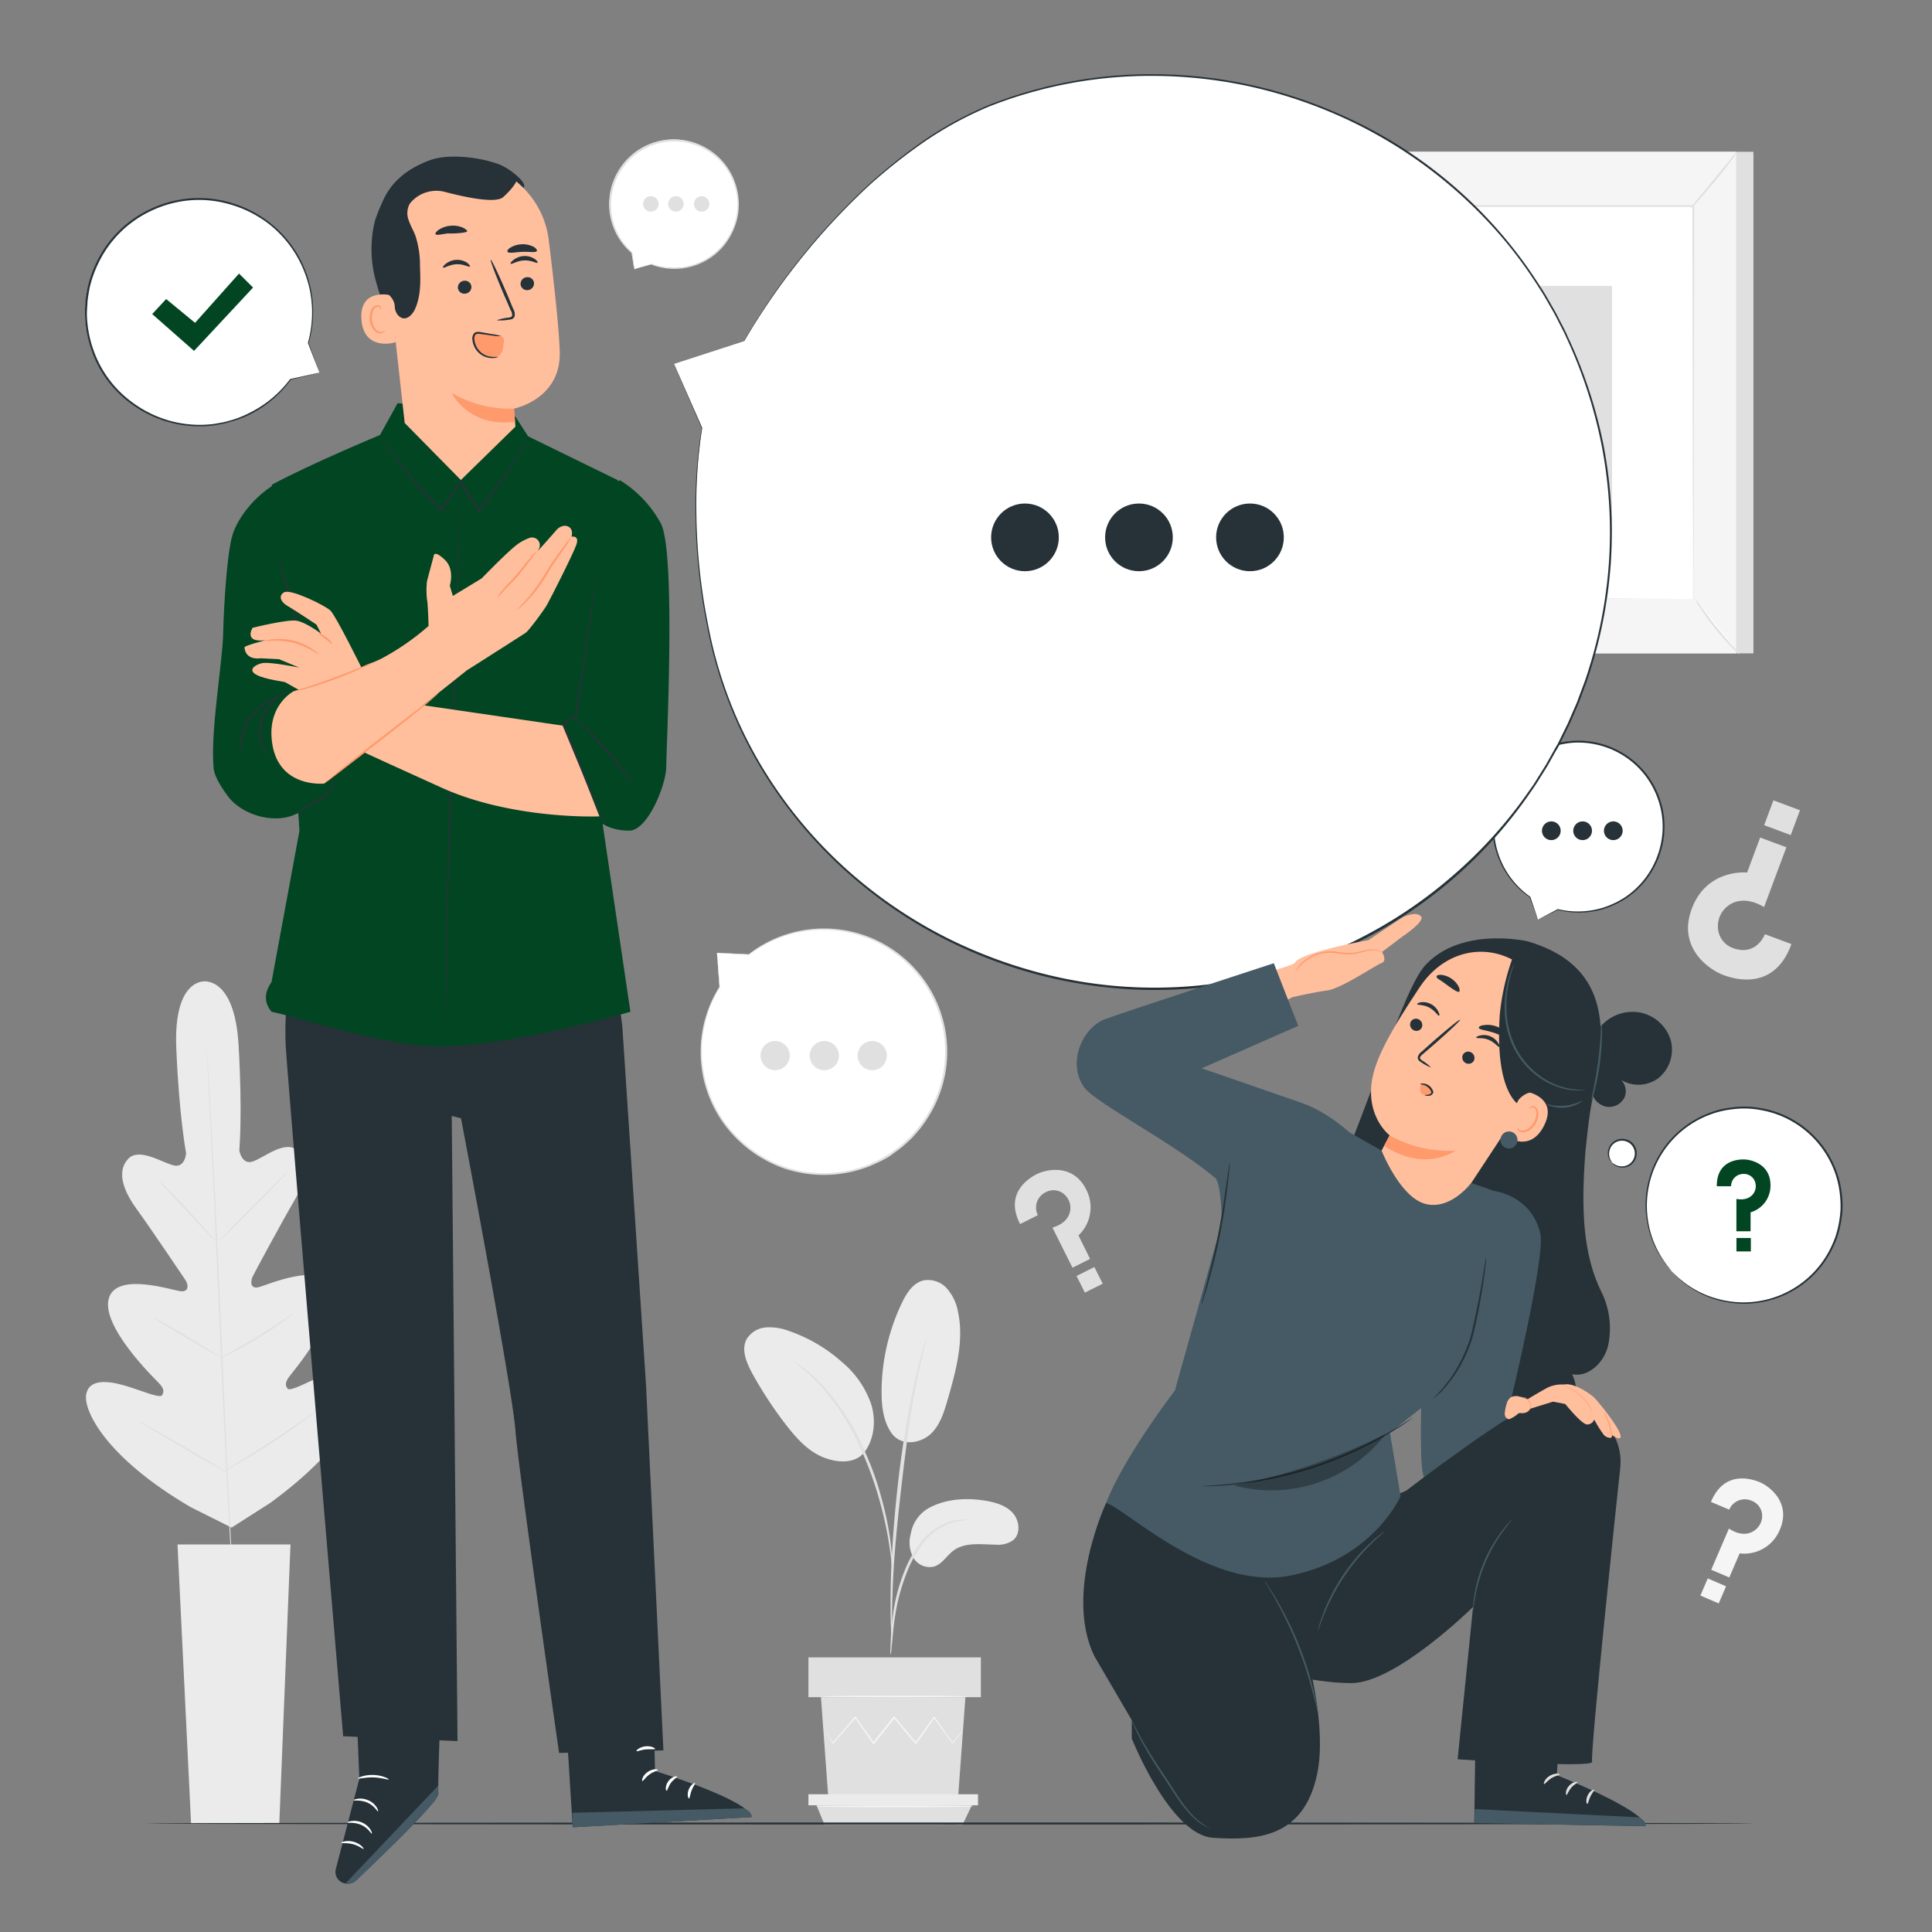 <svg xmlns="http://www.w3.org/2000/svg" viewBox="0 0 500 500"><rect x="0" y="0" width="500" height="500" fill="#808080" stroke="none"/><g id="freepik--background-complete--inject-11"><rect x="364.23" y="39.28" width="89.56" height="129.81" style="fill:#e0e0e0"></rect><rect x="359.74" y="39.28" width="89.56" height="129.81" style="fill:#f5f5f5"></rect><rect x="370.87" y="53.34" width="67.3" height="101.69" style="fill:#fff"></rect><path d="M438.17,155s0-.17,0-.5,0-.81,0-1.44c0-1.28,0-3.15,0-5.58,0-4.87,0-12-.06-20.94,0-17.93-.07-43.33-.11-73.23l.22.22-67.3,0h0l.24-.24c0,38.36,0,73.73-.05,101.69l-.19-.19,49,.1,13.54.05,3.55,0,1.23,0s-.4,0-1.19,0l-3.51,0-13.5.05-49.1.11h-.2V155c0-28,0-63.33-.05-101.69V53.1h.25l67.3,0h.22v.22c0,30-.08,55.41-.11,73.37,0,9,0,16-.06,20.9,0,2.41,0,4.27,0,5.53,0,.62,0,1.09,0,1.42S438.17,155,438.17,155Z" style="fill:#e0e0e0"></path><path d="M449.55,39.28A16,16,0,0,1,448,41.6c-1,1.39-2.52,3.28-4.2,5.33s-3.26,3.86-4.43,5.15a15.93,15.93,0,0,1-2,2,16.68,16.68,0,0,1,1.71-2.24l4.31-5.23,4.31-5.23A16.17,16.17,0,0,1,449.55,39.28Z" style="fill:#e0e0e0"></path><path d="M438.51,154.7a83,83,0,0,0,11.74,14.68" style="fill:#fff"></path><path d="M450.25,169.38a13,13,0,0,1-2.05-1.86,64.21,64.21,0,0,1-4.42-5,65.17,65.17,0,0,1-3.9-5.42,13.4,13.4,0,0,1-1.37-2.41,18.58,18.58,0,0,1,1.65,2.22c1,1.38,2.38,3.28,4,5.3s3.16,3.8,4.3,5.07A19.38,19.38,0,0,1,450.25,169.38Z" style="fill:#e0e0e0"></path><path d="M359.73,169l11.73-14.48" style="fill:#fff"></path><path d="M371.46,154.51a88.57,88.57,0,0,1-5.68,7.39,92.45,92.45,0,0,1-6,7.09,84.57,84.57,0,0,1,5.67-7.39A88.64,88.64,0,0,1,371.46,154.51Z" style="fill:#e0e0e0"></path><path d="M359.74,39.28a84.64,84.64,0,0,1,5.69,6.81,77.84,77.84,0,0,1,5.31,7.11,84.64,84.64,0,0,1-5.69-6.81A77.84,77.84,0,0,1,359.74,39.28Z" style="fill:#e0e0e0"></path><rect x="394.66" y="73.99" width="22.54" height="63.99" style="fill:#e0e0e0"></rect><path d="M264,316.79l4.6-2.31a4.37,4.37,0,0,1,2.05-5.94,4.18,4.18,0,0,1,4.8.57A4.64,4.64,0,0,1,277,313c-.13,1.67-1.26,3.7-4.63,4.7l5.19,10.38,4.55-2.28-3-6.07a10,10,0,0,0,2-11.88c-3.37-6.73-10.19-5.27-12.77-4C266.35,304.87,259.86,308.71,264,316.79Z" style="fill:#e0e0e0"></path><rect x="279.41" y="328.82" width="5.16" height="4.82" transform="translate(-118.4 161.17) rotate(-26.58)" style="fill:#e0e0e0"></rect><path d="M442.79,388.69l4.73,2a4.38,4.38,0,0,1,5.86-2.27,4.18,4.18,0,0,1,2.66,4,4.59,4.59,0,0,1-2,3.68c-1.37,1-3.65,1.43-6.59-.51l-4.59,10.66,4.68,2,2.68-6.24a9.94,9.94,0,0,0,10.39-6.1c3-6.91-2.53-11.19-5.19-12.33C453.42,382.79,446.29,380.31,442.79,388.69Z" style="fill:#f5f5f5"></path><rect x="440.76" y="409.34" width="5.16" height="4.82" transform="translate(198.68 -141.63) rotate(23.26)" style="fill:#f5f5f5"></rect><path d="M463.62,244.33l-6.86-2.56s-2.14,5.76-8.17,3.63a5.9,5.9,0,0,1-4-5.54,6.54,6.54,0,0,1,2.56-5.38c1.88-1.48,5.08-2.27,9.39.26l5.77-15.46-6.78-2.53-3.38,9.06s-10.43-1.09-14.33,9.4c-3.74,10,4.38,15.71,8.23,17.14C449,253.45,459.24,256.47,463.62,244.33Z" style="fill:#e0e0e0"></path><rect x="457.55" y="208.18" width="7.34" height="6.86" transform="translate(819.48 570.98) rotate(-159.56)" style="fill:#e0e0e0"></rect><path d="M185.54,246.59l8.31.44a31.74,31.74,0,1,1-7.62,8.44l0,0Z" style="fill:#fff"></path><path d="M185.54,246.59l.06.6c0,.41.09,1,.16,1.72.13,1.51.32,3.72.56,6.57l-.18-.07h0a.1.1,0,0,1,.14,0,.11.11,0,0,1,0,.13A31.71,31.71,0,0,0,181.71,270a32.39,32.39,0,0,0,.95,10,31.46,31.46,0,0,0,4.8,10.29,32.34,32.34,0,0,0,9.16,8.57,32.94,32.94,0,0,0,6,2.94,31.65,31.65,0,0,0,21.06,0,12.23,12.23,0,0,0,1.73-.69l1.72-.77c1.12-.57,2.19-1.24,3.29-1.87,1-.78,2.09-1.47,3.05-2.32l1.43-1.3c.23-.22.48-.43.7-.66l.65-.72a32.05,32.05,0,0,0,7.32-13.38,31.38,31.38,0,0,0-5.42-27,32.17,32.17,0,0,0-9.51-8.32,31.61,31.61,0,0,0-34.75,2.34.08.08,0,0,1-.07,0l-6.13-.38-1.61-.11c-.37,0-.56,0-.56,0h.52l1.59.06,6.2.27-.06,0a31.53,31.53,0,0,1,14-6.19,31.91,31.91,0,0,1,21.12,3.63,32.54,32.54,0,0,1,9.67,8.42,31.76,31.76,0,0,1,5.55,27.37,32.48,32.48,0,0,1-7.44,13.6l-.65.74-.72.67-1.45,1.32c-1,.86-2.08,1.57-3.1,2.35s-2.21,1.33-3.35,1.91l-1.74.77a13.28,13.28,0,0,1-1.77.7,32.16,32.16,0,0,1-21.39,0,33.66,33.66,0,0,1-6.11-3,32.93,32.93,0,0,1-9.26-8.71,32,32,0,0,1-4.83-10.46,32.42,32.42,0,0,1-.9-10.09,31.67,31.67,0,0,1,4.76-14.56l.16.13h0a.11.11,0,0,1-.15,0,.09.09,0,0,1,0-.06c-.19-2.89-.34-5.12-.45-6.65,0-.73-.08-1.29-.1-1.7S185.54,246.59,185.54,246.59Z" style="fill:#e0e0e0"></path><path d="M204.39,273.19a3.78,3.78,0,1,1-3.78-3.78A3.78,3.78,0,0,1,204.39,273.19Z" style="fill:#e0e0e0"></path><path d="M217.12,273.19a3.78,3.78,0,1,1-3.78-3.78A3.78,3.78,0,0,1,217.12,273.19Z" style="fill:#e0e0e0"></path><path d="M229.52,273.19a3.78,3.78,0,1,1-3.78-3.78A3.78,3.78,0,0,1,229.52,273.19Z" style="fill:#e0e0e0"></path><path d="M164.17,69.65l-.63-4.31a16.62,16.62,0,1,1,5.11,3h0Z" style="fill:#fff"></path><path d="M164.17,69.65l.3-.1.87-.27,3.29-1,0,.19h0a.11.11,0,0,1,0-.15.11.11,0,0,1,.13,0,16.66,16.66,0,0,0,7.86.85,16.43,16.43,0,0,0,14.19-17.5,16.67,16.67,0,0,0-2.27-7.12A15.77,15.77,0,0,0,183,39a16.56,16.56,0,0,0-7.54-2.38,16.31,16.31,0,0,0-13.19,5.48,16.74,16.74,0,0,0-3.29,5.68,16.46,16.46,0,0,0,.21,11,16.63,16.63,0,0,0,4.46,6.51s0,0,0,.06c.16,1.35.3,2.41.39,3.17,0,.35.08.63.1.85s0,.3,0,.3,0-.08-.06-.26-.08-.48-.14-.81c-.13-.77-.3-1.85-.53-3.22l0,.06a16.57,16.57,0,0,1-4.64-6.54,16.78,16.78,0,0,1-.31-11.27,17.17,17.17,0,0,1,3.35-5.86,16.72,16.72,0,0,1,13.57-5.67,17,17,0,0,1,7.79,2.45,16.31,16.31,0,0,1,5.68,5.73,17.13,17.13,0,0,1,2.31,7.35,16.17,16.17,0,0,1-1.06,7.17,17.17,17.17,0,0,1-3.55,5.67,16.74,16.74,0,0,1-10,5,16.52,16.52,0,0,1-8-1l.1-.18h0a.11.11,0,0,1,0,.15l-.06,0-3.39.88-.86.22Z" style="fill:#e0e0e0"></path><path d="M179.59,52.77a2,2,0,1,1,2,2A2,2,0,0,1,179.59,52.77Z" style="fill:#e0e0e0"></path><path d="M172.93,52.77a2,2,0,1,1,2,2A2,2,0,0,1,172.93,52.77Z" style="fill:#e0e0e0"></path><path d="M166.45,52.77a2,2,0,1,1,2,2A2,2,0,0,1,166.45,52.77Z" style="fill:#e0e0e0"></path><path d="M240.67,390.12c4.36-2.25,9.5-2.54,14.35-1.74,2.6.43,5.31,1.21,7.08,3.17s2.11,5.39.08,7.07a6.84,6.84,0,0,1-4.47,1.14c-3.79-.05-8-.72-11,1.57-1.73,1.3-2.88,3.46-5,4.1a4.88,4.88,0,0,1-5.38-2.39,8.35,8.35,0,0,1-.61-6.16A9.43,9.43,0,0,1,240.67,390.12Z" style="fill:#ebebeb"></path><path d="M230.67,370.82c2.67,3.81,7.85,2.55,10.26.23s3.42-5.7,4.35-8.92c2.11-7.35,4.24-15.05,2.67-22.54a12.55,12.55,0,0,0-2.88-6.12,6.55,6.55,0,0,0-6.2-2.07c-2.61.7-4.24,3.26-5.41,5.69a53.72,53.72,0,0,0-5.31,23.06c0,3.71.42,7.61,2.52,10.67" style="fill:#ebebeb"></path><path d="M223.34,376.29c2.9-3.44,3.45-8.45,2.16-12.76a24.57,24.57,0,0,0-7.56-11,40.49,40.49,0,0,0-13.54-8,14.37,14.37,0,0,0-6.09-1,6.41,6.41,0,0,0-5.11,3.09c-1.42,2.72,0,6,1.42,8.7a103.89,103.89,0,0,0,8.89,13.54c2.67,3.44,5.72,6.83,9.78,8.38s8.28,1.37,10.44-1.45" style="fill:#ebebeb"></path><path d="M230.49,428.32a8.31,8.31,0,0,0,.24-1.73c.12-1.26.28-2.84.46-4.73a68.85,68.85,0,0,1,1.06-6.93,54,54,0,0,1,2.52-8.18,30.4,30.4,0,0,1,4.18-7.41,15.66,15.66,0,0,1,5.28-4.39,15.05,15.05,0,0,1,4.45-1.39,8,8,0,0,0,1.73-.25,8.52,8.52,0,0,0-1.76,0,13.55,13.55,0,0,0-4.64,1.2,15.6,15.6,0,0,0-5.57,4.43,29.85,29.85,0,0,0-4.33,7.56,49,49,0,0,0-2.5,8.31,56.32,56.32,0,0,0-.92,7c-.15,2-.21,3.63-.24,4.75A8.2,8.2,0,0,0,230.49,428.32Z" style="fill:#e0e0e0"></path><path d="M230.81,424.68a3.07,3.07,0,0,0,.05-.8c0-.6,0-1.37,0-2.3,0-2,0-4.88.11-8.44.17-7.13.79-14.8,2-25.62,1.12-10.17,2.63-22,4.22-29.7.34-1.75.69-3.33,1-4.7s.57-2.58.82-3.54l.54-2.24a2.73,2.73,0,0,0,.14-.79,3.44,3.44,0,0,0-.28.75c-.17.58-.39,1.31-.66,2.21s-.6,2.14-.95,3.51-.74,3-1.11,4.69a260.14,260.14,0,0,0-4.44,27.56c-1.19,10.84-1.72,20.71-1.77,27.86,0,3.57,0,6.46.13,8.46,0,.93.1,1.69.14,2.3A4.12,4.12,0,0,0,230.81,424.68Z" style="fill:#e0e0e0"></path><path d="M230.86,405.65a15.16,15.16,0,0,0,0-2.4c-.08-1.54-.3-3.77-.73-6.51a85.87,85.87,0,0,0-2.12-9.47,75.47,75.47,0,0,0-4-11.21,59.74,59.74,0,0,0-11.64-18.13,30.52,30.52,0,0,0-2.73-2.54c-.42-.36-.8-.71-1.17-1l-1.07-.73a14.44,14.44,0,0,0-2-1.3c-.11.16,2.87,1.91,6.63,5.91a63.22,63.22,0,0,1,11.34,18.06,88.1,88.1,0,0,1,4,11.11,95.42,95.42,0,0,1,2.25,9.38c.5,2.71.78,4.91,1,6.44A15.46,15.46,0,0,0,230.86,405.65Z" style="fill:#e0e0e0"></path><polygon points="212.46 439.23 214.37 465.35 247.94 465.35 249.85 439.23 212.46 439.23" style="fill:#e0e0e0"></polygon><rect x="209.22" y="428.93" width="44.63" height="10.3" style="fill:#e0e0e0"></rect><polygon points="209.22 464.35 209.22 467.21 211.32 467.21 253.11 467.21 253.11 464.35 209.22 464.35" style="fill:#ebebeb"></polygon><polygon points="213.37 472.23 211.32 467.21 251.51 467.21 249.12 472.23 213.37 472.23" style="fill:#e0e0e0"></polygon><path d="M249.22,447.76s0,.09-.15.24l-.51.67-1.95,2.5-.09.11-.08-.11-4.81-6.65h.28l-4.73,6.7-.15.21-.16-.2c-1.75-2.07-3.65-4.33-5.61-6.67h.32l-.31.39-5,6.29-.17.21-.16-.22-4.73-6.69h.28l-5.83,6.64-.1.12-.08-.14c-.77-1.29-1.38-2.32-1.83-3.06l-.47-.82A1.08,1.08,0,0,1,213,447a1.23,1.23,0,0,1,.2.26l.51.79,1.92,3-.18,0,5.73-6.72.15-.17.13.18,4.77,6.67h-.32c1.59-2,3.27-4.11,5-6.3.11-.13.22-.26.31-.39l.16-.2.17.2,5.59,6.69h-.31l4.77-6.66.14-.2.14.2,4.7,6.71h-.17l2-2.44L249,448A2.25,2.25,0,0,1,249.22,447.76Z" style="fill:#f5f5f5"></path><path d="M250.31,439.05c0,.12-8.41.21-18.78.21s-18.79-.09-18.79-.21,8.41-.21,18.79-.21S250.31,438.94,250.31,439.05Z" style="fill:#f5f5f5"></path><path d="M252,467.49c0,.12-9.14.21-20.42.21s-20.41-.09-20.41-.21,9.14-.21,20.41-.21S252,467.38,252,467.49Z" style="fill:#f5f5f5"></path><path d="M52.81,254s-7.92-.57-7.19,17.19,2.54,27.23,2.54,27.23-.23,3.94-3.28,3.17-8.79-4.61-11.63-1.75-1.89,7.53,2,12.9,12,17.45,12.74,18.54,1,3.09-1.16,2.9S30.08,329,28.14,336.1,39.53,356.34,41,357.81s1.51,2.4.93,3.28-5.33-1.23-9.54-2.47-9.31-1.93-10.08,2.24,5.09,16.37,27.06,29.2l10.57,5.28,10-6.39c20.58-15,25.2-27.69,24-31.76s-6.19-2.87-10.25-1.22-8.58,4.25-9.25,3.42-.68-1.76.6-3.36,13.21-16,10.58-22.88-16.66-.45-18.79,0-2-1.63-1.45-2.77,7.48-14,10.82-19.72,3.93-10.37.71-13-8.43,1.83-11.39,2.9-3.59-2.82-3.59-2.82.86-9.6-.19-27.35S52.65,254,52.65,254" style="fill:#ebebeb"></path><path d="M53.43,269.91s0,.12,0,.37.05.63.09,1.09c.07,1,.16,2.39.28,4.2.25,3.64.56,8.91.92,15.43.72,13,1.57,31.06,2.44,51s1.67,37.93,2.32,51c.33,6.5.6,11.77.79,15.44.09,1.81.16,3.22.2,4.2,0,.46,0,.83.05,1.09a3.39,3.39,0,0,1,0,.37s0-.12,0-.37-.05-.62-.09-1.09c-.06-1-.16-2.39-.28-4.19-.24-3.65-.56-8.92-.92-15.44-.72-13-1.57-31.05-2.44-51s-1.67-37.92-2.32-51c-.33-6.51-.6-11.78-.78-15.45-.09-1.8-.16-3.22-.21-4.19,0-.47,0-.83,0-1.1Z" style="fill:#e0e0e0"></path><path d="M41.06,305.53a3.41,3.41,0,0,1,.66.55c.41.37,1,.92,1.68,1.61,1.39,1.38,3.27,3.34,5.3,5.54l5.17,5.66,1.57,1.7a3.41,3.41,0,0,1,.55.66,3.81,3.81,0,0,1-.66-.55c-.41-.37-1-.92-1.67-1.62-1.38-1.39-3.23-3.38-5.26-5.58l-5.21-5.61-1.58-1.7A3.81,3.81,0,0,1,41.06,305.53Z" style="fill:#e0e0e0"></path><path d="M57,320.9c-.08-.08,3.79-4.13,8.63-9s8.84-8.84,8.92-8.76-3.78,4.13-8.63,9S57.12,321,57,320.9Z" style="fill:#e0e0e0"></path><path d="M57,351.52a3.47,3.47,0,0,1,.73-.46l2.07-1.16c1.74-1,4.15-2.35,6.75-3.94s4.91-3.12,6.57-4.23l2-1.32a4.49,4.49,0,0,1,.75-.44,3.45,3.45,0,0,1-.65.57c-.45.35-1.09.84-1.91,1.42-1.62,1.18-3.91,2.74-6.52,4.34s-5,2.93-6.82,3.85c-.9.45-1.62.81-2.14,1.05A3.22,3.22,0,0,1,57,351.52Z" style="fill:#e0e0e0"></path><path d="M39.49,340.81a3,3,0,0,1,.73.34l1.91,1.06c1.61.92,3.82,2.2,6.25,3.65s4.61,2.77,6.18,3.74c.79.49,1.42.89,1.85,1.18s.67.45.65.48a3.64,3.64,0,0,1-.73-.34c-.46-.25-1.11-.61-1.91-1.07-1.61-.91-3.82-2.2-6.25-3.64s-4.61-2.77-6.18-3.75c-.79-.49-1.42-.89-1.85-1.18A2.78,2.78,0,0,1,39.49,340.81Z" style="fill:#e0e0e0"></path><path d="M36,367.84a5.23,5.23,0,0,1,.93.45l2.46,1.36c2.07,1.16,4.91,2.79,8,4.6s6,3.49,8,4.72l2.4,1.46a6,6,0,0,1,.85.59,4.46,4.46,0,0,1-.93-.45l-2.46-1.36c-2.07-1.16-4.91-2.78-8-4.61s-6-3.48-8-4.71l-2.4-1.46A6,6,0,0,1,36,367.84Z" style="fill:#e0e0e0"></path><path d="M58.21,380.55a6.93,6.93,0,0,1,.92-.61l2.57-1.57c2.17-1.32,5.16-3.15,8.4-5.27s6.14-4.1,8.22-5.55l2.47-1.71a5.75,5.75,0,0,1,.94-.6,6,6,0,0,1-.84.72c-.56.44-1.38,1.07-2.4,1.82-2,1.52-4.91,3.54-8.17,5.66s-6.26,3.92-8.47,5.18c-1.11.63-2,1.12-2.64,1.45A4.56,4.56,0,0,1,58.21,380.55Z" style="fill:#e0e0e0"></path><polygon points="75.18 399.71 45.94 399.71 49.45 471.95 72.28 471.95 75.18 399.71" style="fill:#ebebeb"></polygon></g><g id="freepik--Floor--inject-11"><path d="M454.17,471.92c0,.14-93.29.26-208.34.26s-208.36-.12-208.36-.26,93.27-.26,208.36-.26S454.17,471.77,454.17,471.92Z" style="fill:#263238"></path></g><g id="freepik--speech-bubbles-2--inject-11"><path d="M398,238l5.18-2.59a22.13,22.13,0,1,0-7.22-3.27h0Z" style="fill:#fff"></path><path d="M398,238a2.17,2.17,0,0,1-.15-.36c-.1-.27-.23-.63-.41-1.1-.37-1-.9-2.48-1.59-4.36a.11.11,0,0,1,.07-.14H396l-.1.19a22,22,0,0,1-7.12-8,23,23,0,0,1-2.25-6.7,22.24,22.24,0,0,1,.16-8,22.89,22.89,0,0,1,3.48-8.17,21.87,21.87,0,0,1,7-6.57,22.65,22.65,0,0,1,9.75-3.05,22.38,22.38,0,0,1,19.1,8.46,22.76,22.76,0,0,1,4.32,9.36,21.77,21.77,0,0,1-.23,9.69,22.75,22.75,0,0,1-3.82,8.09,22.36,22.36,0,0,1-5.95,5.48l-1.64.92c-.54.29-1.11.51-1.65.75a20,20,0,0,1-3.25,1.08,21.87,21.87,0,0,1-10.65-.08h.07l-3.9,1.88-1,.48L398,238l.35-.19c.24-.14.57-.31,1-.53l3.79-2h.07a22,22,0,0,0,10.52-.06,19.35,19.35,0,0,0,3.19-1.08c.53-.25,1.09-.46,1.62-.75l1.61-.92a21.87,21.87,0,0,0,5.8-5.41,22.27,22.27,0,0,0,3.71-7.94,21.29,21.29,0,0,0,.2-9.48,22.23,22.23,0,0,0-4.24-9.15,21.89,21.89,0,0,0-18.65-8.26,22.43,22.43,0,0,0-9.54,3,21.33,21.33,0,0,0-6.86,6.41,22.47,22.47,0,0,0-3.45,8,21.89,21.89,0,0,0-.19,7.88,22.36,22.36,0,0,0,2.16,6.6,22.06,22.06,0,0,0,6.94,7.95.09.09,0,0,1,0,.14.1.1,0,0,1-.12,0h0l.13-.13c.63,1.87,1.11,3.32,1.45,4.34.16.48.28.86.38,1.14S398,238,398,238Z" style="fill:#263238"></path><path d="M403.9,215a2.42,2.42,0,1,1-2.41-2.42A2.41,2.41,0,0,1,403.9,215Z" style="fill:#263238"></path><path d="M412,215a2.42,2.42,0,1,1-2.42-2.42A2.41,2.41,0,0,1,412,215Z" style="fill:#263238"></path><path d="M419.94,215a2.42,2.42,0,1,1-2.41-2.42A2.41,2.41,0,0,1,419.94,215Z" style="fill:#263238"></path><circle cx="451.29" cy="311.96" r="25.3" transform="translate(-93.8 374.13) rotate(-41.16)" style="fill:#fff"></circle><path d="M432.66,329.08a2.13,2.13,0,0,1,.31.27l.87.82.64.62c.25.21.54.42.84.66a18.26,18.26,0,0,0,2.15,1.56,24.24,24.24,0,0,0,6.6,3,25.11,25.11,0,0,0,29.44-12.51,27.39,27.39,0,0,0,1.43-3.27,25.77,25.77,0,0,0,.93-3.53,30.08,30.08,0,0,0,.46-3.71,28.63,28.63,0,0,0-.16-3.8,24.25,24.25,0,0,0-2-7.5,24.91,24.91,0,0,0-10.69-11.65,24.47,24.47,0,0,0-7.31-2.66,23,23,0,0,0-7.5-.34,26.54,26.54,0,0,0-3.6.63,25.11,25.11,0,0,0-18.45,19.84,25.28,25.28,0,0,0,.1,9.58,24.18,24.18,0,0,0,2.46,6.83,18.27,18.27,0,0,0,1.37,2.28c.21.32.4.62.59.88s.39.49.56.69c.31.4.56.71.75.94l.24.34a3.55,3.55,0,0,1-.28-.3c-.2-.22-.46-.53-.79-.91l-.58-.68c-.2-.26-.39-.56-.61-.88A17.69,17.69,0,0,1,429,324a24,24,0,0,1-2.56-6.87,25.4,25.4,0,0,1,4.46-20.47,25.49,25.49,0,0,1,10.6-8.28,27.31,27.31,0,0,1,3.44-1.18,26.05,26.05,0,0,1,3.67-.64,23.45,23.45,0,0,1,7.64.33,24.54,24.54,0,0,1,7.46,2.71,25.34,25.34,0,0,1,10.9,11.88,24.86,24.86,0,0,1,2.07,7.65,23.64,23.64,0,0,1-.32,7.65,28.85,28.85,0,0,1-.95,3.6,28.32,28.32,0,0,1-1.47,3.32A25.41,25.41,0,0,1,444,336.31a23.77,23.77,0,0,1-6.62-3.14,17.41,17.41,0,0,1-2.15-1.6c-.29-.25-.58-.47-.82-.69l-.63-.63-.84-.87A1.87,1.87,0,0,1,432.66,329.08Z" style="fill:#263238"></path><path d="M417.2,300.88a3.54,3.54,0,1,1,5,.22A3.53,3.53,0,0,1,417.2,300.88Z" style="fill:#fff"></path><path d="M417.2,300.88s.25.2.72.48a3.5,3.5,0,0,0,2.2.47,3.32,3.32,0,1,0-3.61-3.93,3.51,3.51,0,0,0,.28,2.23c.24.49.45.72.41.75s-.28-.17-.58-.66a3.42,3.42,0,0,1-.46-2.38,3.69,3.69,0,0,1,2.2-2.82,3.75,3.75,0,0,1,4.78,5.21,3.68,3.68,0,0,1-3,1.95,3.47,3.47,0,0,1-2.33-.65A1.78,1.78,0,0,1,417.2,300.88Z" style="fill:#263238"></path><path d="M444.31,307H448a3.17,3.17,0,0,1,3.25-3.18,3,3,0,0,1,2.91,1.92,3.34,3.34,0,0,1-.27,3c-.63,1-2,2-4.51,1.54v8.37h3.67v-4.9a7.17,7.17,0,0,0,5.15-7c0-5.43-4.87-6.69-7-6.69C449.67,300.06,444.24,300.44,444.31,307Z" style="fill:#024522"></path><rect x="449.39" y="320.39" width="3.73" height="3.48" style="fill:#024522"></rect></g><g id="freepik--speech-bubbles-1--inject-11"><path d="M82.67,96.43l-7.5,1.75a29.41,29.41,0,1,1,4.6-9.47h0Z" style="fill:#fff"></path><path d="M82.67,96.43s-.08-.18-.21-.52l-.58-1.48-2.2-5.69h.19v0a.11.11,0,0,1-.15,0,.11.11,0,0,1,0-.12,29.22,29.22,0,0,0,.37-14A30.14,30.14,0,0,0,76.65,66a29.29,29.29,0,0,0-6.91-7.92A29.89,29.89,0,0,0,59.4,52.86a28.44,28.44,0,0,0-12.5-.74,29.73,29.73,0,0,0-12.3,5.09,28.46,28.46,0,0,0-9,10.62,29.6,29.6,0,0,0-2.42,6.75c-.2,1.17-.43,2.33-.54,3.5,0,.58-.07,1.17-.1,1.75l-.05.88,0,.87a29.74,29.74,0,0,0,3.45,13,28.26,28.26,0,0,0,8.29,9.54,29.69,29.69,0,0,0,10.57,5,29.38,29.38,0,0,0,10.56.6l2.43-.43c.79-.16,1.54-.42,2.29-.61A26,26,0,0,0,64.28,107a29.29,29.29,0,0,0,10.81-8.91.07.07,0,0,1,.06,0l5.55-1.23,1.46-.32.51-.1-.47.13-1.42.35-5.59,1.37.06,0a29.15,29.15,0,0,1-10.82,9.09A26.59,26.59,0,0,1,60.2,109c-.76.2-1.52.47-2.32.63l-2.46.45a29.49,29.49,0,0,1-10.71-.56,30.06,30.06,0,0,1-10.75-5,28.79,28.79,0,0,1-8.45-9.68A30.17,30.17,0,0,1,22,81.59l0-.89,0-.89.1-1.78c.12-1.19.34-2.37.55-3.56a30.73,30.73,0,0,1,2.46-6.88,29,29,0,0,1,9.2-10.8,30,30,0,0,1,12.52-5.16,28.92,28.92,0,0,1,12.71.77A30.17,30.17,0,0,1,70,57.77a29.53,29.53,0,0,1,7,8.06,30.1,30.1,0,0,1,3.39,8.74,29.27,29.27,0,0,1-.49,14.17l-.2-.08v0a.11.11,0,0,1,.15,0,.1.1,0,0,1,0,0c.91,2.51,1.62,4.46,2.1,5.8.23.63.4,1.13.53,1.48Z" style="fill:#263238"></path><polygon points="39.39 81.28 43 77.39 50.48 83.55 61.86 70.8 65.49 74.42 50.22 90.81 39.39 81.28" style="fill:#024522"></polygon><path d="M174.46,94.18l7.24,16.58c-3.84,23.18-.78,55.52,10.35,78.58,26.28,54.37,90.83,80.3,147.46,59.33A118.33,118.33,0,0,0,404.92,85.93C378.92,32.21,315.57,6.19,259.29,26c-27.94,9.85-53.16,38.67-66.73,62.2h0Z" style="fill:#fff"></path><path d="M174.46,94.18l18.08-6,0,0a175.17,175.17,0,0,1,32.23-40.38,142.2,142.2,0,0,1,13.91-11.16,95,95,0,0,1,17.15-9.43,114.47,114.47,0,0,1,43-8,119.78,119.78,0,0,1,24,2.58,121.17,121.17,0,0,1,24.25,7.93,116.82,116.82,0,0,1,51.54,44.45c1.35,2,2.49,4.15,3.72,6.24.6,1.06,1.12,2.16,1.69,3.24s1.14,2.17,1.62,3.3A121.89,121.89,0,0,1,415,115.25a119,119,0,0,1,1.87,30.53,121.3,121.3,0,0,1-6.25,30.66l-1.39,3.74-.7,1.86-.79,1.82-1.58,3.64-1.75,3.55-.87,1.77c-.31.58-.64,1.15-1,1.72L400.61,198c-.67,1.12-1.38,2.22-2.07,3.33s-1.38,2.22-2.15,3.27a117,117,0,0,1-20.52,23,118.82,118.82,0,0,1-25,16.51,122.17,122.17,0,0,1-27.44,9.54,120,120,0,0,1-27.89,2.51,121.4,121.4,0,0,1-26.6-3.82,123.92,123.92,0,0,1-24-9.06,118.93,118.93,0,0,1-20.44-13.1,116.79,116.79,0,0,1-28.65-33.23,111.47,111.47,0,0,1-12.86-35,155.7,155.7,0,0,1-3-29.71,126.37,126.37,0,0,1,1.59-21.45v0c-4.86-11.27-7-16.13-7.17-16.61.22.48,2.35,5.32,7.31,16.55v0a128.11,128.11,0,0,0-1.51,21.42,155.62,155.62,0,0,0,3.06,29.65,111.16,111.16,0,0,0,12.88,34.86,116.22,116.22,0,0,0,28.59,33.08,118.83,118.83,0,0,0,20.37,13,124.19,124.19,0,0,0,23.89,9,116.86,116.86,0,0,0,81.59-8.24,118.29,118.29,0,0,0,24.9-16.45A116.9,116.9,0,0,0,396,204.29c.77-1,1.45-2.16,2.14-3.26s1.39-2.2,2.06-3.31l1.91-3.42c.32-.58.65-1.14,1-1.72l.87-1.76,1.74-3.54,1.57-3.62.79-1.81.69-1.86,1.39-3.72a120.27,120.27,0,0,0,6.22-30.53,118,118,0,0,0-1.86-30.39,122.16,122.16,0,0,0-9.23-28.18c-.48-1.12-1.07-2.19-1.62-3.28s-1.09-2.17-1.68-3.22c-1.23-2.09-2.36-4.23-3.7-6.22a115.54,115.54,0,0,0-8.35-11.58,118.83,118.83,0,0,0-43-32.72,120.9,120.9,0,0,0-24.15-7.92,119.67,119.67,0,0,0-23.95-2.59,114.15,114.15,0,0,0-42.88,7.93,94.68,94.68,0,0,0-17.1,9.36A143,143,0,0,0,224.92,48a176.58,176.58,0,0,0-32.29,40.24.09.09,0,0,1,0,0Z" style="fill:#263238"></path><circle cx="265.26" cy="139.07" r="8.76" style="fill:#263238"></circle><circle cx="294.76" cy="139.07" r="8.76" style="fill:#263238"></circle><circle cx="323.49" cy="139.07" r="8.76" style="fill:#263238"></circle></g><g id="freepik--character-2--inject-11"><path d="M336.5,323.68l11.95-24.88c8.09-19.8,15.37-43.55,20.43-49,9.34-10.15,26.45-6.19,26.45-6.19,22.58,6.6,20.23,25,16.73,41.19-.6,2.75-1.21,7.8-1.79,13.69-.9,12.38-1.07,25.37,4.25,36a21.39,21.39,0,0,1,1.74,13.35c-.85,4.46-4.95,8.68-9.4,7.82a10.38,10.38,0,0,1-7.22,14.72c-4.35.91-8.74-1-12.7-3s-8-4.3-10.25-8.07-2.44-8.46-2.23-12.87a101.52,101.52,0,0,1,2-15.83Z" style="fill:#263238"></path><path d="M392.27,248.86l2-.45,10.33,13.64a4.41,4.41,0,0,1,1.38,5.82l-29.24,44.39c-1.79,3-1.36,5.16-4.62,6.47L350,327.24c-7.8,3.15.19-9.28.53-17.69,0-.59,2.06-1.61,2.17-2s.21-.77.39-1.12c1.73-3.81,3.56-6.91,3.56-6.91,2.1-4.07,3-5.72,3-5.69s-7.76-5.95-3.61-18c2.06-6,6.66-13.19,11.29-20.21C373.73,245.94,384.26,244.05,392.27,248.86Z" style="fill:#ffbf9d"></path><path d="M378.64,272.9a1.61,1.61,0,0,0,.6,2.17,1.56,1.56,0,0,0,2.16-.5,1.62,1.62,0,0,0-.61-2.17A1.53,1.53,0,0,0,378.64,272.9Z" style="fill:#263238"></path><path d="M365.13,264.39a1.6,1.6,0,0,0,.61,2.16,1.54,1.54,0,0,0,2.15-.5,1.62,1.62,0,0,0-.61-2.17A1.54,1.54,0,0,0,365.13,264.39Z" style="fill:#263238"></path><path d="M366.76,259.88c.08.28,1.59.06,3.12.88s2.25,2.18,2.51,2.09.13-.48-.17-1.09a4.45,4.45,0,0,0-1.89-1.9,4.26,4.26,0,0,0-2.61-.47C367.06,259.5,366.72,259.75,366.76,259.88Z" style="fill:#263238"></path><path d="M382.06,268.55c.11.27,1.59-.11,3.19.55s2.46,1.95,2.72,1.82.07-.48-.29-1.06a4.42,4.42,0,0,0-2.08-1.7A4.26,4.26,0,0,0,383,268C382.32,268.14,382,268.43,382.06,268.55Z" style="fill:#263238"></path><path d="M370.37,276.28a10.82,10.82,0,0,0-2.25-1.78c-.37-.25-.7-.52-.62-.82s.45-.67.88-1l2.74-2.36c3.87-3.39,6.9-6.26,6.76-6.42s-3.39,2.47-7.26,5.86l-2.7,2.41a2.49,2.49,0,0,0-1,1.43,1.09,1.09,0,0,0,.34.91,3.16,3.16,0,0,0,.61.45A11.77,11.77,0,0,0,370.37,276.28Z" style="fill:#263238"></path><path d="M359.65,293.86a32,32,0,0,0,17,3.95s-7.84,5.71-18.41-1.25Z" style="fill:#ff9a6c"></path><path d="M382.72,266c.07.49,1.82.61,3.77,1.24s3.47,1.5,3.81,1.13c.16-.17,0-.66-.6-1.24a6.6,6.6,0,0,0-2.68-1.57,6.49,6.49,0,0,0-3.1-.24C383.13,265.42,382.69,265.71,382.72,266Z" style="fill:#263238"></path><path d="M371.78,252.72c.06.54.39.52,1.78,1.52s3.45,2.59,4,2.45c.23-.07.28-.53,0-1.2a5.46,5.46,0,0,0-1.91-2.2,5.53,5.53,0,0,0-2.71-1C372.16,252.26,371.76,252.47,371.78,252.72Z" style="fill:#263238"></path><path d="M394.36,286.64s-7.67-1.6-6.22-24.06A60.74,60.74,0,0,1,391.79,247l2.86.71s12.5,13.24,12.64,13.58-.86,10.05-.86,10.05Z" style="fill:#263238"></path><path d="M392.9,284.82c.45-.83,2.44-2.27,3.33-2,2.36.83,6.2,3.1,3.29,8.66-4,7.6-10.8,2-10.7,1.81S391.38,287.67,392.9,284.82Z" style="fill:#ffbf9d"></path><path d="M392.66,291.66s.08.16.25.38a1.51,1.51,0,0,0,1,.54c1,.12,2.3-.8,3.06-2.15a5,5,0,0,0,.62-2.09,1.71,1.71,0,0,0-.47-1.54.77.77,0,0,0-1-.05c-.21.16-.24.34-.29.33s-.1-.21.13-.49a.9.9,0,0,1,.55-.32,1.12,1.12,0,0,1,.83.19,2.1,2.1,0,0,1,.77,1.9,5,5,0,0,1-.65,2.36c-.85,1.51-2.39,2.53-3.65,2.27a1.61,1.61,0,0,1-1.11-.83C392.57,291.85,392.62,291.66,392.66,291.66Z" style="fill:#ff9a6c"></path><path d="M370.6,282.78a.56.56,0,0,0-.12-.38,4.77,4.77,0,0,0-2.11-1.9h-.44a2.18,2.18,0,0,0-.09,2.44,2.13,2.13,0,0,0,2,.47,1.26,1.26,0,0,0,.47-.14A.69.69,0,0,0,370.6,282.78Z" style="fill:#ff9a6c"></path><path d="M368.73,283.41c0-.07.27-.05.66-.08s1-.21,1.07-.69v.11a2.93,2.93,0,0,0-.35-.74,3,3,0,0,0-1.66-1.22c-.53-.16-.89-.14-.9-.22s.35-.22,1-.14a2.92,2.92,0,0,1,2,1.29,3.18,3.18,0,0,1,.4.89l0,.07v0a1.2,1.2,0,0,1-.76.83,1.69,1.69,0,0,1-.8.09C369,283.59,368.72,283.46,368.73,283.41Z" style="fill:#263238"></path><path d="M392.57,295.83a2.2,2.2,0,1,1-4.1-1.61,2.2,2.2,0,0,1,4.1,1.61Z" style="fill:#455a64"></path><path d="M432.32,269a10.39,10.39,0,0,0-8.09-7,10.93,10.93,0,0,0-10,3.67l-9.06,19.53a3.91,3.91,0,0,0,6.71-2.79,4.91,4.91,0,0,0,3.81,4,4.43,4.43,0,0,0,4.79-2.54,4.14,4.14,0,0,0-.93-4.37,8.73,8.73,0,0,0,9.54-.4A9.45,9.45,0,0,0,432.32,269Z" style="fill:#263238"></path><path d="M410.37,282.07a2,2,0,0,1-.45.07,8.52,8.52,0,0,1-1.32.08,15.71,15.71,0,0,1-4.8-.7,19.48,19.48,0,0,1-6.37-3.35,20.76,20.76,0,0,1-5.6-6.8,23.5,23.5,0,0,1-2.34-8.49,26.75,26.75,0,0,1,.37-7.19,27.27,27.27,0,0,1,1.29-4.67c.19-.54.39-.94.5-1.22a1.84,1.84,0,0,1,.22-.41,15.14,15.14,0,0,1-.53,1.7,32.29,32.29,0,0,0-1.11,4.66,27.7,27.7,0,0,0-.26,7.08,23.57,23.57,0,0,0,2.33,8.31,20.77,20.77,0,0,0,5.43,6.66,19.72,19.72,0,0,0,6.18,3.37A21.16,21.16,0,0,0,410.37,282.07Z" style="fill:#455a64"></path><path d="M409.67,284.72s-.38.45-1.18.9a9.17,9.17,0,0,1-6.94.69,3,3,0,0,1-1.33-.64,12.35,12.35,0,0,0,9.45-.95Z" style="fill:#455a64"></path><path d="M411.83,284.91a21.68,21.68,0,0,1,.53-2.92c.36-1.79.82-4.28,1.18-7s.57-5.28.69-7.11a21.45,21.45,0,0,1,.24-3,13.4,13.4,0,0,1,.12,3,61.17,61.17,0,0,1-.53,7.17,64.09,64.09,0,0,1-1.34,7.05A14.86,14.86,0,0,1,411.83,284.91Z" style="fill:#455a64"></path><path d="M386.65,308.21s9.72,1.11,12,11.08c1.32,5.92-7.65,43.21-7.65,43.21l10.05.89,2.7,10.46s-26.88,16.08-30.2,13-5.12-1.53-5.62-7.91.1-24.25.1-24.25Z" style="fill:#455a64"></path><path d="M404.16,436.59l-1.25,22.84s22.79,8.94,23,13.19l-44.37-.84.49-35.66Z" style="fill:#263238"></path><path d="M381.51,471.78l.19-3.59,42.47,2.14s2,.9,1.71,2.29Z" style="fill:#455a64"></path><path d="M403.63,459.22c0,.22-1.09.29-2.17,1s-1.67,1.58-1.87,1.49.15-1.34,1.47-2.13S403.68,459,403.63,459.22Z" style="fill:#e0e0e0"></path><path d="M408.25,461.23c.05.21-.9.56-1.65,1.47s-1,1.86-1.2,1.85-.33-1.24.62-2.34S408.25,461,408.25,461.23Z" style="fill:#e0e0e0"></path><path d="M410.79,466.85c-.2,0-.48-1,.1-2.22s1.6-1.63,1.69-1.45-.55.81-1,1.78S411,466.84,410.79,466.85Z" style="fill:#e0e0e0"></path><path d="M403.34,454c-.1.2-1.08-.12-2.31-.06s-2.19.43-2.3.24.83-.94,2.27-1S403.45,453.82,403.34,454Z" style="fill:#e0e0e0"></path><path d="M286.29,388.9s-11,23.4-3.06,39.73l9.68,16.55v4.76s9.92,25,21.08,25.69,23.45.14,26.91-16.63c2.48-12-2.37-29.2-2.37-29.2l-7.18-23.95Z" style="fill:#263238"></path><path d="M363.87,385.82s28.93-22.21,35.1-23.19,21.88,3.65,20.32,17.54c-.62,5.48-7.84,74-7.25,75.76s-34.81-.63-34.81-.63l4-39.44s-19.94,19.72-31.48,19.72c-15.81,0-28.35-7.91-12.83,5.41l-18.64-35.6Z" style="fill:#263238"></path><path d="M391.34,393.19c.06.06-.92,1.14-2.3,3.05A41.31,41.31,0,0,0,381.85,413c-.44,2.31-.55,3.77-.62,3.77a4.59,4.59,0,0,1,0-1,27.48,27.48,0,0,1,.31-2.79,36.95,36.95,0,0,1,7.25-16.88,24.46,24.46,0,0,1,1.81-2.14A5.31,5.31,0,0,1,391.34,393.19Z" style="fill:#455a64"></path><path d="M313.18,473.17l-.34-.11a8,8,0,0,1-.93-.43,13.74,13.74,0,0,1-3.05-2.22,28.72,28.72,0,0,1-3.61-4.27c-1.22-1.72-2.44-3.68-3.77-5.69A111.83,111.83,0,0,1,295,449.87c-.73-1.41-1.27-2.58-1.61-3.4a7.2,7.2,0,0,1-.49-1.29,8.47,8.47,0,0,1,.64,1.22c.4.79,1,1.93,1.74,3.32,1.5,2.79,3.86,6.47,6.55,10.49,1.34,2,2.55,4,3.74,5.69a32.1,32.1,0,0,0,3.49,4.29A18.06,18.06,0,0,0,313.18,473.17Z" style="fill:#455a64"></path><path d="M358.36,396.28a6.53,6.53,0,0,1-.89.85c-.6.52-1.45,1.3-2.46,2.29a55.27,55.27,0,0,0-7.07,8.49,54.5,54.5,0,0,0-5.19,9.75c-.54,1.31-.94,2.39-1.19,3.14a6.25,6.25,0,0,1-.45,1.15,6.35,6.35,0,0,1,.28-1.21c.21-.77.57-1.86,1.07-3.2a45.17,45.17,0,0,1,2-4.58,51.08,51.08,0,0,1,3.09-5.3,55.74,55.74,0,0,1,3.74-4.87,49.2,49.2,0,0,1,3.48-3.6c1-1,1.93-1.71,2.57-2.19A5.91,5.91,0,0,1,358.36,396.28Z" style="fill:#455a64"></path><path d="M327.23,409.11a9.68,9.68,0,0,1,.86,1.19c.54.77,1.27,1.92,2.13,3.37A87.77,87.77,0,0,1,340.08,438c.39,1.64.66,3,.82,3.9a9.82,9.82,0,0,1,.21,1.45,10.25,10.25,0,0,1-.38-1.42c-.2-.91-.53-2.23-1-3.85A101.17,101.17,0,0,0,330,413.82c-.82-1.46-1.51-2.63-2-3.43A9.7,9.7,0,0,1,327.23,409.11Z" style="fill:#455a64"></path><path d="M405.1,363.36s4.22,5.26,5.63,5.3a2,2,0,0,0,1.86-1.28,29.21,29.21,0,0,0,2.23,3.62,2.29,2.29,0,0,0,2,1.1l.31-.19.07-.5s2.87,2.07,2.08-.32-5.8-8.51-6.67-9.36-5.19-4-7.89-3.41a8.3,8.3,0,0,0-4.38.89c-2.14,1.16-5.38,3.14-5.38,3.14l-.82,2.82,7.8-2.43Z" style="fill:#ffbf9d"></path><path d="M389.47,365.38a2.22,2.22,0,0,0,.09,1.2c.18.37.74.83,1.12.68a8.6,8.6,0,0,0,2.3-1.48c.61-.17,1.25,0,1.84-.22a2.15,2.15,0,0,0,1.34-1.24,2,2,0,0,0-.74-2,5,5,0,0,0-2.07-.85,3.16,3.16,0,0,0-2.33.13,2.94,2.94,0,0,0-1.09,1.68A11.47,11.47,0,0,0,389.47,365.38Z" style="fill:#ffbf9d"></path><path d="M404.8,358.68l.41.13.47.19c.18.08.4.16.62.28a11.81,11.81,0,0,1,1.5.87,13.43,13.43,0,0,1,1.64,1.31,12.12,12.12,0,0,1,1.34,1.53,10.36,10.36,0,0,1,.85,1.37c.11.2.18.39.25.55a2.06,2.06,0,0,1,.16.42,1.91,1.91,0,0,1,.11.36s-.21-.51-.64-1.29a10,10,0,0,0-.87-1.34,12.69,12.69,0,0,0-1.33-1.5,15,15,0,0,0-1.6-1.3,12,12,0,0,0-1.47-.89C405.37,358.92,404.79,358.71,404.8,358.68Z" style="fill:#ff9a6c"></path><path d="M415,365.33a3.92,3.92,0,0,1,.62.93,12.61,12.61,0,0,1,1.06,2.49,12.35,12.35,0,0,1,.49,2.66,1,1,0,0,1-.09.49.51.51,0,0,1-.29.24c-.22.06-.32-.06-.3-.06a.41.41,0,0,0,.27,0,.4.4,0,0,0,.22-.21.85.85,0,0,0,0-.43,14.82,14.82,0,0,0-.54-2.61,15.32,15.32,0,0,0-1-2.48C415.22,365.71,415,365.34,415,365.33Z" style="fill:#ff9a6c"></path><path d="M394.08,361.6a.7.7,0,0,1,.27,0,2.22,2.22,0,0,1,.69.27,2.26,2.26,0,0,1,.79.76,2,2,0,0,1,.32,1.32,1.93,1.93,0,0,1-.58,1.23,2,2,0,0,1-1,.48,1.6,1.6,0,0,1-.74,0c-.17,0-.26-.09-.25-.1a3.15,3.15,0,0,0,1,0,1.94,1.94,0,0,0,.9-.48A1.8,1.8,0,0,0,396,364a2,2,0,0,0-.28-1.2A2.53,2.53,0,0,0,395,362,5.28,5.28,0,0,0,394.08,361.6Z" style="fill:#ff9a6c"></path><path d="M325.36,252.41s9.37-2.61,9.69-3.19c1.56-2.84,19.07-5.9,19.07-5.9l8.22-5.5a7.2,7.2,0,0,1,3.25-1.22,2.33,2.33,0,0,1,2.22.59c.92,1.36-4.85,5.18-4.85,5.18l-5.3,4s1.45,2.28-.13,2.87-10.41,6.59-14,7.08-9.08,1.76-9.08,1.76L331,259.9Z" style="fill:#ffbf9d"></path><path d="M357.92,246.63s-.29-.21-.87-.44a5.29,5.29,0,0,0-2.58-.2c-1.1.14-2.35.64-3.87.9a18.2,18.2,0,0,1-4.9-.22,10.6,10.6,0,0,0-4.72.42,10.83,10.83,0,0,0-3.4,1.88,14.83,14.83,0,0,0-2.42,2.68,2.63,2.63,0,0,1,.44-.89,9.26,9.26,0,0,1,1.76-2,10.43,10.43,0,0,1,3.48-2,10.58,10.58,0,0,1,4.91-.48,19,19,0,0,0,4.79.26c1.44-.22,2.74-.69,3.89-.8a5,5,0,0,1,2.7.37A1.88,1.88,0,0,1,357.92,246.63Z" style="fill:#ff9a6c"></path><path d="M380.74,306.15l5.91,2.06-4.79,32.33h0A43.21,43.21,0,0,1,374.58,359l-14.86,11.81,2.75,16.38s-6.94,16.14-28.3,20.52c-20.41,4.19-41.73-16.31-47.88-18.83h0c4.77-12.16,17.77-29,17.77-29l12.66-45.27L342.06,289l15.5,8.77s4.72,12,11.27,13.78S380.74,306.15,380.74,306.15Z" style="fill:#455a64"></path><path d="M329.66,249.28s-37.79,12.31-43.72,14.5c-5.64,2.08-9.95,11.21-5.34,17.63,2.85,4,22.84,14.2,33.86,23.41,1.73,1.45,1.79,12.63,1.79,12.63l34.41-23.07s-6.29-6.4-13.94-9c-4.7-1.61-24.79-8.62-25.74-8.89l25-11Z" style="fill:#455a64"></path><path d="M365.65,366.88a2.61,2.61,0,0,1-.47.36l-1.39,1c-.61.42-1.35.93-2.25,1.47s-1.89,1.21-3.05,1.85-2.4,1.38-3.78,2.08-2.88,1.43-4.45,2.18a107.55,107.55,0,0,1-10.59,4.13,105.69,105.69,0,0,1-11,2.87c-1.72.32-3.34.65-4.88.85s-3,.41-4.29.54-2.5.22-3.55.3-1.95.11-2.69.12l-1.7,0a2.1,2.1,0,0,1-.59,0l.59-.06,1.7-.12c.73,0,1.63-.09,2.67-.2s2.23-.17,3.54-.36,2.73-.33,4.26-.59,3.15-.55,4.86-.88c3.4-.73,7.11-1.67,10.94-2.9s7.37-2.67,10.55-4.08c1.57-.73,3.08-1.41,4.45-2.14s2.65-1.38,3.8-2,2.17-1.26,3.07-1.79,1.67-1,2.28-1.41l1.44-.9A3.31,3.31,0,0,1,365.65,366.88Z" style="fill:#263238"></path><path d="M318.26,300.94a9.47,9.47,0,0,1-.08,1.47c-.09.94-.23,2.3-.43,4-.39,3.36-1,8-2,13.07s-2.2,9.6-3.13,12.85c-.47,1.63-.87,2.94-1.16,3.84a7.39,7.39,0,0,1-.5,1.38,8.89,8.89,0,0,1,.31-1.44l1-3.88c.85-3.27,2-7.79,3-12.85s1.64-9.67,2.13-13c.24-1.59.43-2.92.59-4A6.81,6.81,0,0,1,318.26,300.94Z" style="fill:#263238"></path><path d="M370.94,361.91a48.56,48.56,0,0,0,3.83-4.37,36.8,36.8,0,0,0,3.29-5.35c.54-1.05,1.05-2.19,1.53-3.38a23.21,23.21,0,0,0,1.23-3.78c1.27-5.34,2.19-10.24,2.79-13.79l.69-4.21a8.34,8.34,0,0,1,.3-1.53,9.52,9.52,0,0,1-.1,1.56c-.1,1-.28,2.45-.53,4.24-.51,3.57-1.37,8.49-2.64,13.85a25.16,25.16,0,0,1-1.26,3.85c-.5,1.2-1,2.35-1.58,3.41a33.7,33.7,0,0,1-3.43,5.36c-.54.72-1.11,1.32-1.58,1.86s-.93,1-1.31,1.3A8.75,8.75,0,0,1,370.94,361.91Z" style="fill:#263238"></path><g style="opacity:0.3"><path d="M319.43,384.45a37.3,37.3,0,0,0,39.21-13.37,156.78,156.78,0,0,1-37.41,13"></path></g></g><g id="freepik--character-1--inject-11"><path d="M167.19,358.41l-6.14-92.85-2.5-19.38c-16.77,5.06-33.46,9.72-49.67,11.11l-.53,0a94.93,94.93,0,0,1-23.62-.82,99.52,99.52,0,0,1-10-2.38c-.36,2.62-.65,6.22-.8,9.41l0,0c-.08,2.19-.1,4.48,0,6.84.24,6.23,14.88,179,14.88,179l29.6,1.25L116.91,288.8l2.4.61s13.24,69.57,14.08,80.77c.76,10.08,11.3,83.48,11.3,83.48l27-.66Z" style="fill:#263238"></path><path d="M159.93,124.29l-23.25-11.37-3.28-5.06-30.49-3.53-4.57,8.25s-17.84,7.4-28,12.87l5.87,70L77.5,215l-7.23,39.16c-1.88,2.66-2,5.23,0,7.69,6.65,1.31,30,9,43,9,18.82,0,49.88-9,49.88-9L156,213.53l1.07-48.67Z" style="fill:#024522"></path><path d="M116,270.79a2.28,2.28,0,0,1,0-.38c0-.27,0-.64,0-1.1,0-1-.1-2.42-.17-4.24s-.13-4.09-.17-6.71-.1-5.59-.09-8.89c0-6.58.06-14.42.22-23.13s.5-18.27.86-28.32c.74-20.08,1.46-38.26,1.76-51.43.07-3.28.13-6.26.18-8.88s.09-4.87.1-6.71,0-3.24.06-4.24l0-1.1a1.88,1.88,0,0,1,0-.38,2.79,2.79,0,0,1,0,.38c0,.27,0,.64,0,1.1,0,1,0,2.43,0,4.24s0,4.1,0,6.71,0,5.6-.1,8.89c-.21,13.17-.87,31.36-1.61,51.44-.36,10-.67,19.61-.9,28.31s-.34,16.54-.34,23.12c0,3.3,0,6.27,0,8.89s0,4.87.08,6.71.06,3.24.07,4.24c0,.46,0,.83,0,1.1A2.79,2.79,0,0,1,116,270.79Z" style="fill:#263238"></path><path d="M77.46,210.21c-5.6,3.43-14.69,1-18.52-4.2-1.16-1.57-3.44-4.81-3.66-7.21-.86-9.63,2.3-27.27,2.47-34.74s1-20.9,2.41-25.57,5.87-10.08,10.73-13S81,152.77,81,152.77L84.42,191,85,202.82S80.85,208.13,77.46,210.21Z" style="fill:#024522"></path><path d="M71.71,143.34a8,8,0,0,1,.51,1.3c.29.85.7,2.09,1.18,3.63,1,3.07,2.22,7.33,3.47,12.08s2.27,9.08,2.95,12.22c.34,1.58.6,2.85.76,3.74a7.51,7.51,0,0,1,.21,1.38,6.36,6.36,0,0,1-.4-1.34c-.25-1-.56-2.21-.93-3.69-.77-3.13-1.84-7.44-3.09-12.18s-2.45-9-3.32-12.11c-.42-1.47-.76-2.7-1-3.67A6.92,6.92,0,0,1,71.71,143.34Z" style="fill:#263238"></path><path d="M102.66,181.51l43.24,6.32,3.52.62L157.6,210a6.09,6.09,0,0,1-2.43,1.27c-1,.08-23,.71-41-7.47s-26.6-12-26.37-12.57,8.24-9.5,8.24-9.5Z" style="fill:#ffbf9d"></path><path d="M171,135.42a30,30,0,0,0-10.54-11.13l-1.78.87c0,1.12-7.48,40.49-7.48,40.49l-2.5,20.5-2.8,1.68,9.95,25.26s2.24,1.88,7,1.88,9.58-11.86,9.58-16.63S175,142.85,171,135.42Z" style="fill:#024522"></path><path d="M69.65,196.21s-.24-.18-.56-.61a9.56,9.56,0,0,1-1.13-2,10.88,10.88,0,0,1,3.91-13.38,9.25,9.25,0,0,1,2-1.06,2.26,2.26,0,0,1,.8-.21,28.42,28.42,0,0,0-2.6,1.57,11.06,11.06,0,0,0-3.78,12.94A26.18,26.18,0,0,0,69.65,196.21Z" style="fill:#263238"></path><path d="M72.14,180.25c0,.09-1,.42-2.52,1.32a14.85,14.85,0,0,0-7.21,11c-.22,1.74-.1,2.84-.19,2.84s-.1-.26-.15-.76a11,11,0,0,1,0-2.12,14,14,0,0,1,7.38-11.28,11.11,11.11,0,0,1,1.95-.83A2.15,2.15,0,0,1,72.14,180.25Z" style="fill:#263238"></path><path d="M156.53,213.53a4.05,4.05,0,0,1-.29-.57c-.19-.43-.44-1-.74-1.68-.65-1.52-1.56-3.63-2.67-6.23l-3.92-9.32-2.31-5.55c-.2-.48-.41-1-.61-1.46l-.31-.74a.79.79,0,0,1,0-.55,1,1,0,0,1,.25-.44,4.58,4.58,0,0,1,1.42-1,16.64,16.64,0,0,1,1.57-.64l-.18.21.32-2.18c1.39-9.29,2.64-17.69,3.56-23.84.47-3,.85-5.44,1.13-7.2.14-.81.25-1.46.33-2a3.56,3.56,0,0,1,.16-.67,4.48,4.48,0,0,1-.05.7l-.24,2c-.24,1.77-.57,4.22-1,7.23-.88,6.15-2.08,14.55-3.4,23.83l-.32,2.18,0,.16-.16.05a7.82,7.82,0,0,0-2.76,1.46c-.15.19-.2.3-.13.48l.3.74c.21.49.41,1,.61,1.46.79,1.93,1.55,3.79,2.28,5.55,1.43,3.53,2.72,6.7,3.81,9.37l2.52,6.29c.27.71.49,1.27.66,1.71A3,3,0,0,1,156.53,213.53Z" style="fill:#263238"></path><path d="M137.21,112.92a2,2,0,0,1-.19.4q-.24.45-.63,1.14c-.56,1-1.39,2.4-2.5,4.16-.55.87-1.17,1.83-1.88,2.85l-2.32,3.22-2.6,3.63c-.94,1.27-1.82,2.59-3,4l-.17.21-.19-.24a55.92,55.92,0,0,1-4.56-7.32l.42,0-.54.63c-.88,1.06-1.71,2.14-2.47,3.22a15.06,15.06,0,0,0-1.83,3.34l-.13.37-.28-.26A83.92,83.92,0,0,1,102.55,119c-1.29-1.79-2.25-3.28-2.88-4.31-.32-.51-.55-.92-.71-1.2a1.83,1.83,0,0,1-.22-.43,2,2,0,0,1,.3.39l.77,1.15c.68,1,1.68,2.45,3,4.21a90.41,90.41,0,0,0,11.9,13.07l-.41.11a15.09,15.09,0,0,1,1.89-3.48c.76-1.11,1.6-2.19,2.49-3.26l.55-.65.24-.28.18.33a56.15,56.15,0,0,0,4.5,7.25l-.36,0c1-1.23,2-2.62,2.92-3.85l2.63-3.61,2.37-3.19c.72-1,1.35-1.94,1.92-2.8,1.14-1.73,2-3.13,2.62-4.08l.7-1.09A1.61,1.61,0,0,1,137.21,112.92Z" style="fill:#263238"></path><path d="M86.08,201.4a3.28,3.28,0,0,1,0,2.07,5.7,5.7,0,0,1-3.31,3.69,22.12,22.12,0,0,0-4.15,2.54,5.6,5.6,0,0,1-1.86.89,15,15,0,0,1,1.65-1.19,17.2,17.2,0,0,1,4.15-2.71,5.67,5.67,0,0,0,3.17-3.32A13.17,13.17,0,0,0,86.08,201.4Z" style="fill:#263238"></path><path d="M163.65,202.81a24.15,24.15,0,0,1-2.07-2.55c-1.24-1.59-3-3.77-5-6.1s-3.91-4.37-5.31-5.83a24.23,24.23,0,0,1-2.21-2.41,17.44,17.44,0,0,1,2.47,2.15c1.47,1.4,3.42,3.41,5.45,5.75s3.72,4.57,4.89,6.22A18.25,18.25,0,0,1,163.65,202.81Z" style="fill:#263238"></path><path d="M93.53,172.75s-6.6-13.35-8-14.72-10.38-5.71-12-4.75-.8,2.58.89,3.54,7.48,4.83,7.48,4.83L83.11,164s-3.9-2.94-6.32-3.36-11.42,1.84-11.42,1.84-2.5,3.94,3.38,3.21c0,0-5.47,1.37-5.47,1.85s.32,3.3,4.18,2.82l4.75.24,5.23,2.17s-7.81-1.61-9.74-1.12-3.62,1.85-1.21,3.05,7.08,1.69,7.33,1.86,4.58,2.57,4.58,2.57,6.68,12,8.45,12.15,9.17-9.5,9.17-9.5Z" style="fill:#ffbf9d"></path><path d="M82.67,169.55a23,23,0,0,0-6.85-3.24,23,23,0,0,0-7.56-.32,6.26,6.26,0,0,1,2.21-.53,15.35,15.35,0,0,1,5.48.35,15.51,15.51,0,0,1,5,2.24A6.47,6.47,0,0,1,82.67,169.55Z" style="fill:#ff9a6c"></path><path d="M86,166.67c-.12.09-.82-.59-1.77-1.31s-1.78-1.24-1.72-1.37,1,.18,2,.95S86.07,166.58,86,166.67Z" style="fill:#ff9a6c"></path><path d="M76,178.9a162.92,162.92,0,0,0,22.58-8.38A64.44,64.44,0,0,0,110.91,162l10.22,11.24s-32.41,25.82-37.21,29.54c0,0-12.64,1.4-13.63-11.81C69.62,182.16,76,178.9,76,178.9Z" style="fill:#ffbf9d"></path><path d="M110.91,162s-.15-5.88-.41-6.9a22.56,22.56,0,0,1,0-4.69c.06-.2,1.8-6.75,1.8-6.75s.19-1.28,2.82,1.22,1.29,6.68,1.29,6.68l.79,2.66s7.23-4.38,7.42-4.51,7.78-8.1,10-9.32a13,13,0,0,1,2.48-1.2,2,2,0,0,1,2.43,2.72,2.1,2.1,0,0,1-.29.53c-.68.94,3.3-3.58,4.82-5.32a3,3,0,0,1,2.1-1.05c.94,0,2.32.7,1.75,2.83,0,0,2.06-.44,1.29,1.94s-6.93,14.48-7.76,15.89-4.58,6.46-5.35,7-14.93,9.54-14.93,9.54l-9.67-3.89Z" style="fill:#ffbf9d"></path><path d="M128.74,154.71a6.4,6.4,0,0,1,1.31-2c.91-1.13,2.35-2.54,3.77-4.19s2.59-3.3,3.57-4.36a7.13,7.13,0,0,1,1.73-1.6,18.4,18.4,0,0,1-1.45,1.83c-.9,1.12-2,2.74-3.45,4.46s-2.92,3-3.89,4.1S128.81,154.75,128.74,154.71Z" style="fill:#ff9a6c"></path><path d="M147.88,138.9a17.32,17.32,0,0,1-1.84,3c-1.2,1.79-3,4.16-4.62,7a34.81,34.81,0,0,1-5.12,6.72c-.75.78-1.38,1.38-1.83,1.78s-.72.61-.75.58.89-1,2.31-2.61a41.59,41.59,0,0,0,4.94-6.72,65.23,65.23,0,0,1,4.77-7A32.5,32.5,0,0,1,147.88,138.9Z" style="fill:#ff9a6c"></path><path d="M96.85,171.31a18,18,0,0,1-2.9,1.47c-1.83.84-4.39,1.91-7.27,3s-5.53,1.92-7.47,2.45a17.07,17.07,0,0,1-3.18.7,24.92,24.92,0,0,1,3.08-1c1.9-.62,4.52-1.52,7.39-2.58s5.44-2.09,7.3-2.84A22.48,22.48,0,0,1,96.85,171.31Z" style="fill:#ff9a6c"></path><path d="M113.48,179.33a6.77,6.77,0,0,1-1,1c-.69.64-1.72,1.53-3,2.6-2.58,2.15-6.22,5-10.27,8.17l-10.39,8c-1.27,1-2.34,1.79-3.16,2.41a7.55,7.55,0,0,1-1.2.84,7.82,7.82,0,0,1,1.07-1c.71-.62,1.76-1.48,3.06-2.54,2.61-2.12,6.25-5,10.3-8.14l10.36-8,3.12-2.46A9.68,9.68,0,0,1,113.48,179.33Z" style="fill:#ff9a6c"></path><path d="M169,434.43l.51,23.9s24.47,7.51,25,11.92l-46.3,2.65-2.32-37.21Z" style="fill:#263238"></path><path d="M148.2,472.9l-.09-3.76L192.54,468s2.11.78,2,2.25Z" style="fill:#455a64"></path><path d="M170.25,458.05c0,.23-1.12.39-2.19,1.18s-1.61,1.78-1.82,1.7,0-1.4,1.36-2.34S170.29,457.84,170.25,458.05Z" style="fill:#fff"></path><path d="M175.22,459.78c.06.22-.89.66-1.61,1.66s-.87,2-1.1,2-.44-1.26.47-2.49S175.2,459.57,175.22,459.78Z" style="fill:#fff"></path><path d="M178.31,465.44c-.2.06-.58-1.06-.07-2.33s1.54-1.82,1.64-1.64-.51.88-.91,1.93S178.54,465.4,178.31,465.44Z" style="fill:#fff"></path><path d="M169.53,452.62c-.08.21-1.14,0-2.41.12s-2.25.62-2.38.43.79-1.05,2.29-1.22S169.63,452.43,169.53,452.62Z" style="fill:#fff"></path><path d="M91.79,431,93,460.33,86.9,483.75a3,3,0,0,0,2.51,3.69h0a3.23,3.23,0,0,0,2.75-.8c4.61-4.35,21.51-20.4,21.29-22.54-.24-2.48.91-31,.91-31Z" style="fill:#263238"></path><path d="M89.41,487.44l24-25.32,0,1.24a4.42,4.42,0,0,1-1.07,2.95c-1.92,2.2-7.34,8.19-20.12,20.33a3.22,3.22,0,0,1-2.84.8Z" style="fill:#455a64"></path><path d="M96.22,474.55c-.18.08-.89-1.45-2.73-2.26s-3.5-.42-3.55-.61.36-.3,1.08-.4a5.08,5.08,0,0,1,2.76.43,4.86,4.86,0,0,1,2.09,1.78C96.24,474.09,96.29,474.52,96.22,474.55Z" style="fill:#fff"></path><path d="M97.83,468.79c-.17.08-.89-1.45-2.73-2.26s-3.5-.43-3.54-.61.36-.3,1.07-.41a5.19,5.19,0,0,1,2.76.44,4.8,4.8,0,0,1,2.09,1.78C97.85,468.33,97.91,468.76,97.83,468.79Z" style="fill:#fff"></path><path d="M94.09,478.5c-.14.13-1.14-.82-2.74-1.23s-2.95-.16-3-.34,1.38-.79,3.19-.28S94.25,478.42,94.09,478.5Z" style="fill:#fff"></path><path d="M100.63,460.53c-.08.18-1.79-.48-4-.54s-3.94.48-4,.29,1.66-1,4-.93S100.72,460.39,100.63,460.53Z" style="fill:#fff"></path><path d="M102.42,86.75A89,89,0,0,1,97.18,72.4,30.88,30.88,0,0,1,97,57.27c.2-.74,2-5.8,2.8-5.8.55,0-.43,4.65-.11,5.1,3.07,4.28,4.31,9.67,4.39,14.94a69.78,69.78,0,0,1-1.62,15.24" style="fill:#263238"></path><path d="M142,62a22.86,22.86,0,0,0-23.63-20l-1.19,0c-12.72,1.27-18.74,12.79-17.12,25.47l4.68,42,14.53,14.76,14.13-13.82c-.31-3.59-.39-4.67-.36-4.67s12.18-2.42,11.82-14.68C144.7,85.14,143.35,73,142,62Z" style="fill:#ffbf9d"></path><path d="M133.05,105.74a29.64,29.64,0,0,1-16.15-4.06s4.22,9.06,16.4,7.45Z" style="fill:#ff9a6c"></path><path d="M138.2,73.24a1.75,1.75,0,0,1-1.61,1.84,1.68,1.68,0,0,1-1.87-1.51,1.75,1.75,0,0,1,1.61-1.83A1.66,1.66,0,0,1,138.2,73.24Z" style="fill:#263238"></path><path d="M139.11,68c-.21.24-1.57-.69-3.46-.6s-3.22,1.08-3.43.86.09-.52.68-1a4.85,4.85,0,0,1,2.74-1,4.6,4.6,0,0,1,2.76.77C139,67.44,139.21,67.85,139.11,68Z" style="fill:#263238"></path><path d="M122,74.14A1.75,1.75,0,0,1,120.37,76a1.68,1.68,0,0,1-1.87-1.5,1.76,1.76,0,0,1,1.62-1.84A1.68,1.68,0,0,1,122,74.14Z" style="fill:#263238"></path><path d="M121.61,69c-.21.23-1.57-.69-3.46-.61s-3.22,1.08-3.43.86.09-.52.68-1a4.78,4.78,0,0,1,2.74-1,4.68,4.68,0,0,1,2.76.76C121.5,68.48,121.71,68.88,121.61,69Z" style="fill:#263238"></path><path d="M128.54,82.89a12.08,12.08,0,0,1,3-.68c.48-.07.93-.19,1-.52a2.41,2.41,0,0,0-.38-1.41c-.5-1.14-1-2.35-1.57-3.6-2.19-5.14-3.8-9.36-3.59-9.45s2.15,4,4.34,9.14c.53,1.26,1,2.47,1.51,3.62a2.74,2.74,0,0,1,.33,1.88,1.19,1.19,0,0,1-.76.74,3.28,3.28,0,0,1-.81.14A12.44,12.44,0,0,1,128.54,82.89Z" style="fill:#263238"></path><path d="M120.87,59.94c-.91.56-6.74.56-4.08.39-2.1.14-3.82.73-4.08.26-.11-.23.2-.7.9-1.17a6.57,6.57,0,0,1,3.06-1,6.37,6.37,0,0,1,3.15.51C120.58,59.29,121,59.7,120.87,59.94Z" style="fill:#263238"></path><path d="M138.91,65c-.37.45-1.92.1-3.77.18s-3.38.48-3.77,0c-.17-.21,0-.65.71-1.09a6.28,6.28,0,0,1,6.08-.19C138.83,64.34,139.07,64.77,138.91,65Z" style="fill:#263238"></path><path d="M101.45,76.47c-.21-.08-8.52-2.14-7.91,6.23s8.89,6,8.89,5.78S101.45,76.47,101.45,76.47Z" style="fill:#ffbf9d"></path><path d="M99.64,85.5s-.14.11-.38.24a1.41,1.41,0,0,1-1.09.1c-.91-.26-1.75-1.6-1.9-3.11a4.89,4.89,0,0,1,.25-2.12,1.71,1.71,0,0,1,1-1.2.73.73,0,0,1,.88.34c.13.23.09.4.14.41s.17-.16.08-.5a1,1,0,0,0-.37-.5,1.14,1.14,0,0,0-.82-.15A2,2,0,0,0,96,80.42a5,5,0,0,0-.34,2.37c.18,1.68,1.16,3.2,2.4,3.46a1.57,1.57,0,0,0,1.31-.32C99.64,85.7,99.67,85.51,99.64,85.5Z" style="fill:#ff9a6c"></path><path d="M135.46,48.57c1.29-.86-3.13-4.91-6.58-6.14-5.22-1.87-13-2.64-17.53-1-5.45,2-9.86,5.2-12.24,10.51a32.94,32.94,0,0,0-2.31,17.1,10,10,0,0,0,1.6,5c1.32,1.75,3.65,2.73,3.77,5.29a3.53,3.53,0,0,0,1.07,2.48c1.67,1.5,3.41-.18,4.15-1.79,1.57-3.42,1.45-7.35,1.3-11.11a24.47,24.47,0,0,0-1.18-7.91c-.52-1.36-1.29-2.63-1.74-4a5.07,5.07,0,0,1,.25-4.23,6.19,6.19,0,0,1,.62-.74,8.77,8.77,0,0,1,8.52-2.36c4.85,1.28,13.09,3.11,15.06,1.34,2.83-2.55,3.43-4.11,3.43-4.11Z" style="fill:#263238"></path><path d="M129,87l-4.54-.81a1.85,1.85,0,0,0-1.07,0,1.39,1.39,0,0,0-.71,1,3.63,3.63,0,0,0,.7,3,6.22,6.22,0,0,0,2.49,1.89,3.45,3.45,0,0,0,2.65.33,2.79,2.79,0,0,0,1.53-1.72,13.55,13.55,0,0,0,.37-2.74.8.8,0,0,0-.68-.84Z" style="fill:#ff9a6c"></path><path d="M129,92.33s-.22.15-.66.25a4.79,4.79,0,0,1-1.92,0,5.14,5.14,0,0,1-2.56-1.32,5.28,5.28,0,0,1-1.57-3.14,2.17,2.17,0,0,1,.43-1.89,1.37,1.37,0,0,1,.94-.34,4.46,4.46,0,0,1,.85.08l2.75.48a12.73,12.73,0,0,1,2.51.56,11.87,11.87,0,0,1-2.57-.2l-2.76-.36c-.51-.08-1.07-.14-1.37.15a1.78,1.78,0,0,0-.27,1.45,5.1,5.1,0,0,0,1.4,2.87,4.91,4.91,0,0,0,2.3,1.3A8.12,8.12,0,0,0,129,92.33Z" style="fill:#263238"></path></g></svg>
